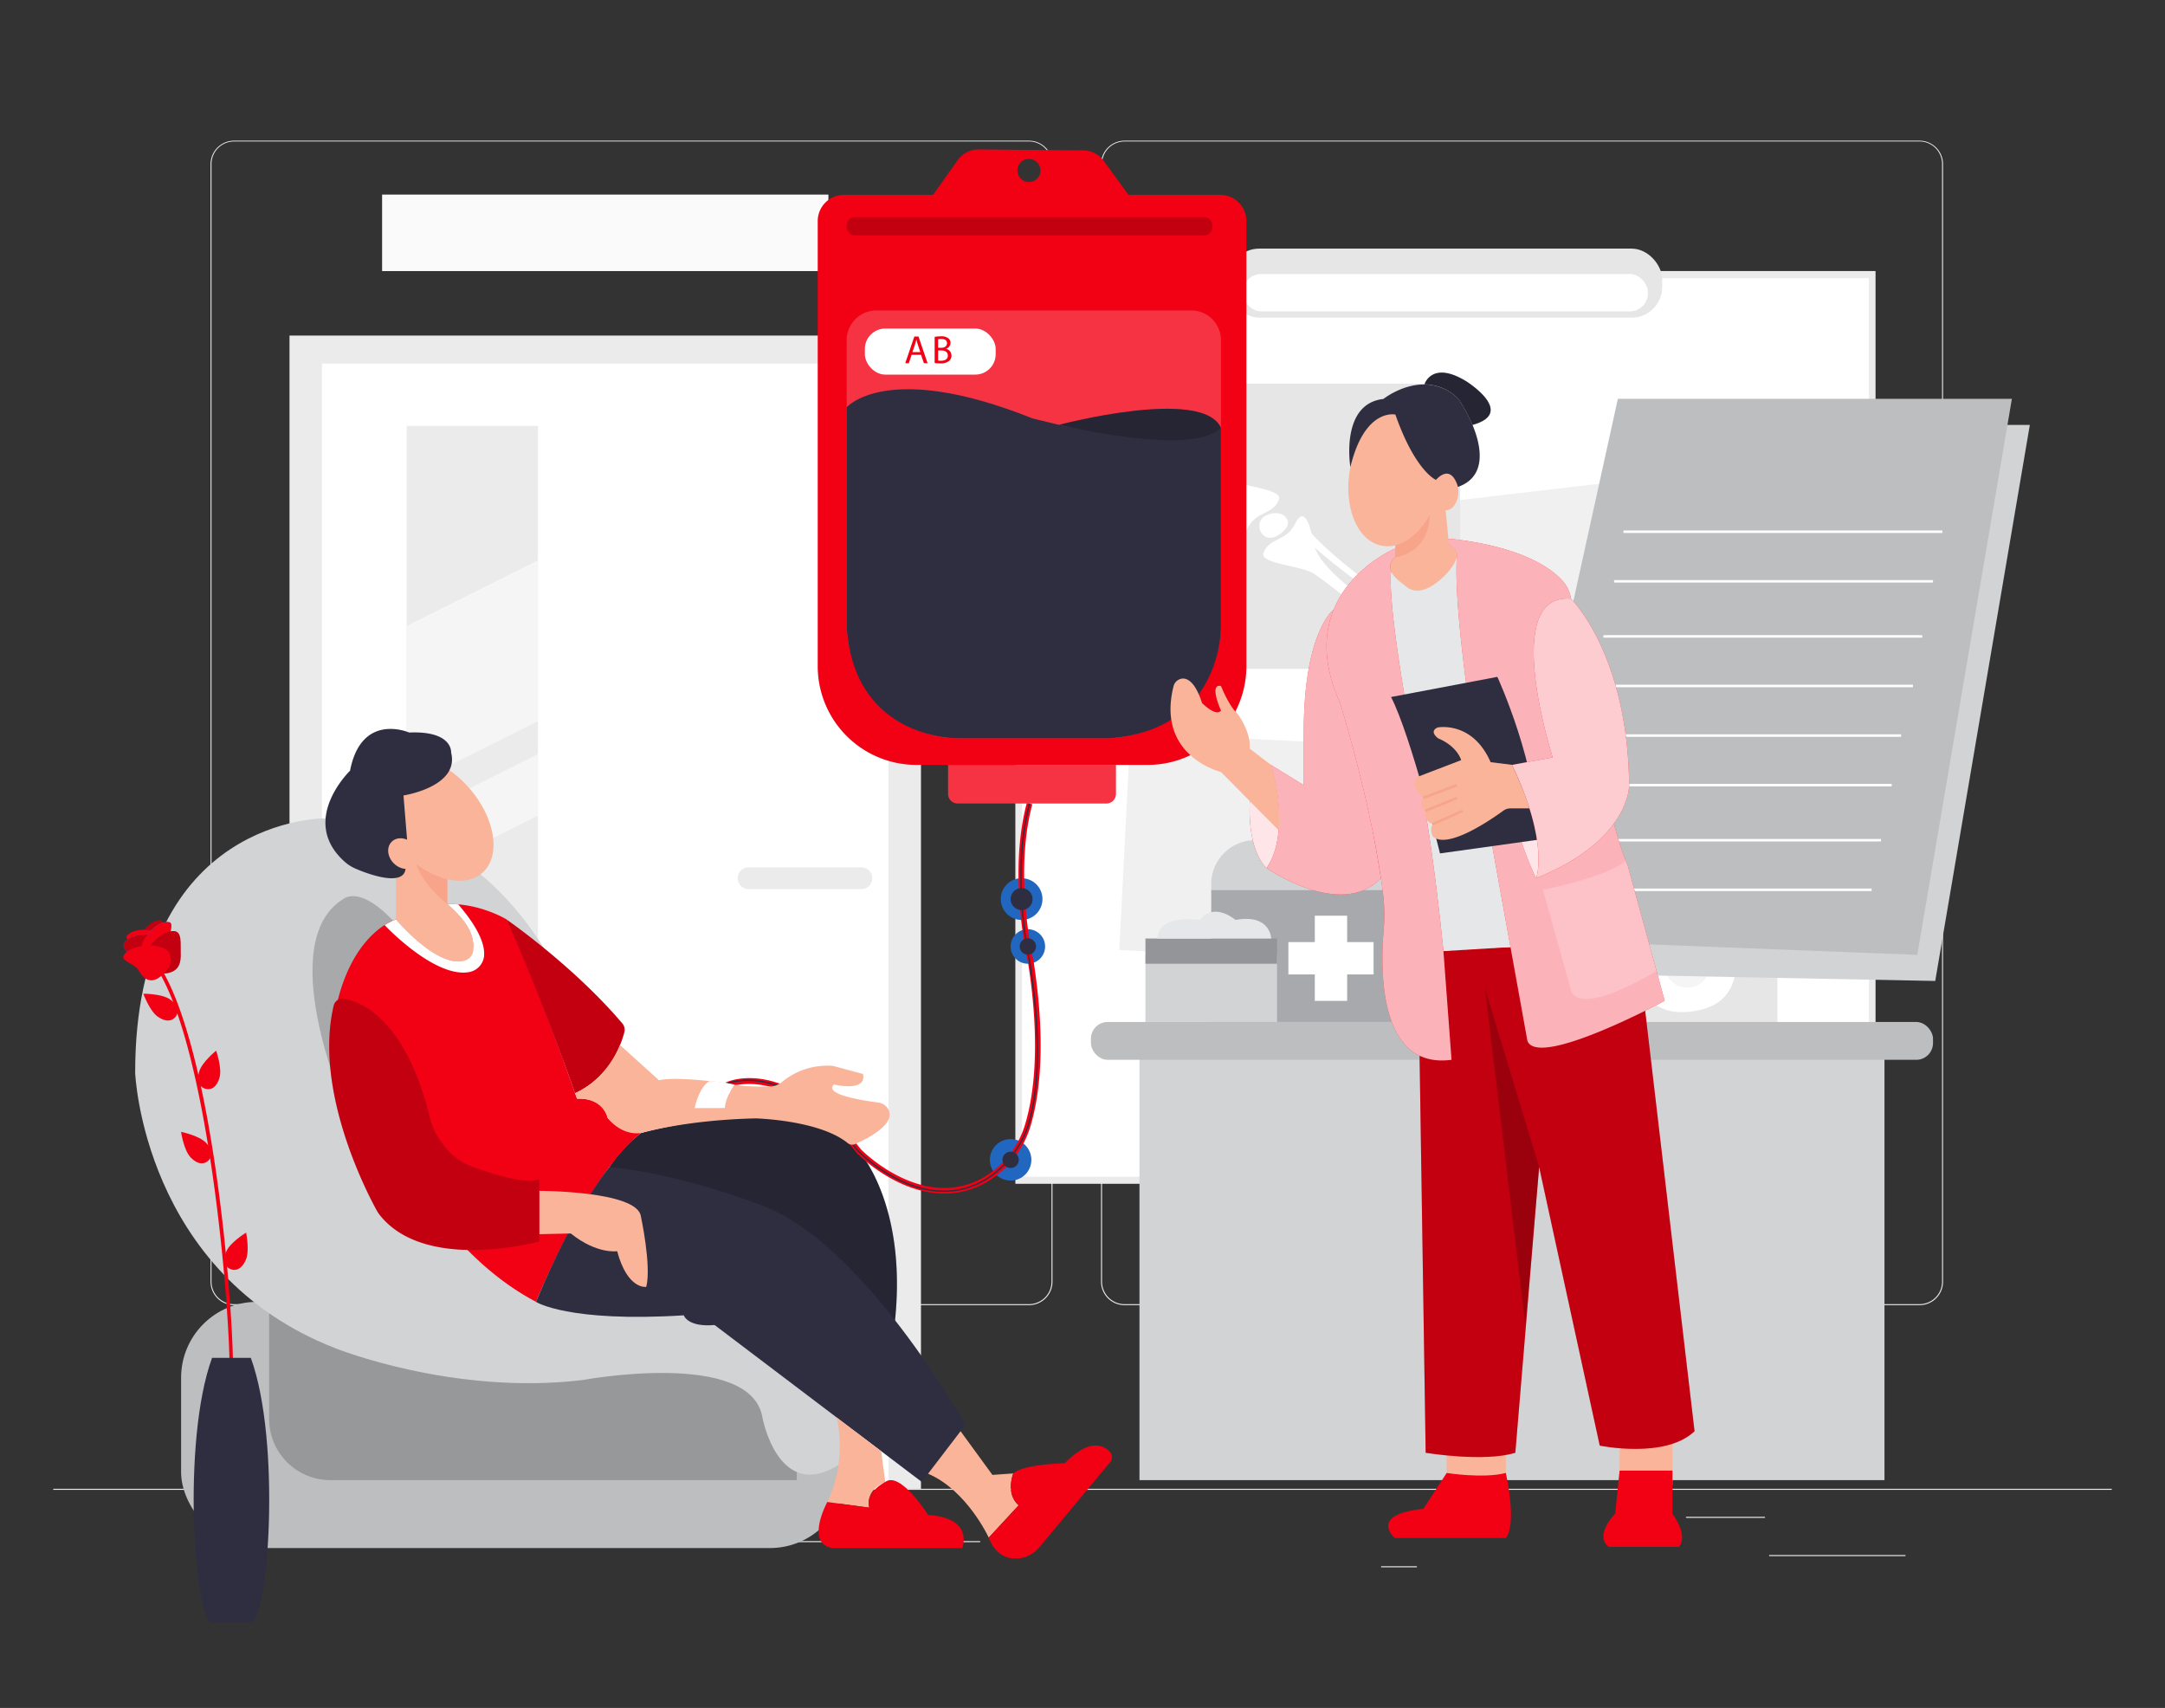 <svg id="b77bdca9-d894-439d-8db6-5ea9a8b8c695" data-name="Layer 1" xmlns="http://www.w3.org/2000/svg" width="865.76" height="682.89" viewBox="0 0 865.76 682.89"><rect x="0" y="0" width="865.76" height="682.89" fill="#333333" stroke="none"/><g id="bcf74e50-dece-4a6a-87dd-c76d4f7ce649" data-name="freepik--background-complete--inject-125"><rect x="21.29" y="595.27" width="823.19" height="0.41" fill="#ebebeb"/><rect x="707.46" y="621.76" width="54.53" height="0.41" fill="#ebebeb"/><rect x="552.29" y="626.24" width="14.31" height="0.41" fill="#ebebeb"/><rect x="674.22" y="606.48" width="31.59" height="0.41" fill="#ebebeb"/><rect x="107.66" y="609.25" width="71.11" height="0.41" fill="#ebebeb"/><rect x="193.43" y="609.25" width="10.42" height="0.41" fill="#ebebeb"/><rect x="237.74" y="616.19" width="154.23" height="0.41" fill="#ebebeb"/><path d="M411.48,521.84H93.58a9.4,9.4,0,0,1-9.38-9.4V65.56a9.39,9.39,0,0,1,9.38-9.31h317.9a9.4,9.4,0,0,1,9.4,9.4h0V512.44A9.4,9.4,0,0,1,411.48,521.84ZM93.58,56.57a9,9,0,0,0-9,9V512.44a9,9,0,0,0,9,9h317.9a9,9,0,0,0,9-9V65.56a9,9,0,0,0-9-9Z" fill="#ebebeb"/><path d="M767.61,521.84H449.69a9.41,9.41,0,0,1-9.4-9.4V65.56a9.41,9.41,0,0,1,9.4-9.31H767.61A9.39,9.39,0,0,1,777,65.56V512.44A9.39,9.39,0,0,1,767.61,521.84ZM449.69,56.57a9,9,0,0,0-9,9V512.44a9,9,0,0,0,9,9H767.61a9,9,0,0,0,9-9V65.56a9,9,0,0,0-9-9Z" fill="#ebebeb"/><rect x="115.77" y="134.17" width="252.52" height="461.1" fill="#ebebeb"/><rect x="152.8" y="77.8" width="178.47" height="30.59" fill="#fafafa"/><rect x="128.76" y="145.36" width="226.54" height="449.9" fill="#fff"/><path d="M344.46,346.81h-45.1a4.34,4.34,0,0,0-4.36,4.33v0h0a4.36,4.36,0,0,0,4.36,4.36h45.1a4.36,4.36,0,0,0,4.36-4.36h0A4.37,4.37,0,0,0,344.46,346.81Z" fill="#ebebeb"/><rect x="162.63" y="170.29" width="52.49" height="379.92" fill="#ebebeb"/><polygon points="215.12 224.01 162.63 250.25 162.63 314.61 215.12 288.37 215.12 224.01" fill="#f5f5f5"/><polygon points="215.12 301.5 162.63 327.75 162.63 352.39 215.12 326.15 215.12 301.5" fill="#f5f5f5"/><polygon points="215.12 435.42 162.63 461.65 162.63 486.29 215.12 460.05 215.12 435.42" fill="#f5f5f5"/><rect x="406.03" y="108.37" width="343.98" height="364.95" fill="#ebebeb"/><rect x="408.7" y="111.22" width="338.64" height="359.29" fill="#fff"/><rect x="461.69" y="283.78" width="86.99" height="110.9" transform="translate(140.67 826.48) rotate(-87.08)" fill="#f0f0f0"/><rect x="567.56" y="195.65" width="110.9" height="86.99" transform="translate(-23.56 73.98) rotate(-6.67)" fill="#f0f0f0"/><rect x="491.33" y="99.4" width="173.36" height="27.61" rx="12.23" fill="#e6e6e6"/><rect x="497.04" y="109.57" width="161.94" height="14.93" rx="7.23" fill="#fff"/><rect x="438.51" y="153.4" width="145.36" height="114.03" fill="#e6e6e6"/><path d="M458,166.91c-9.32-.31-10.31,5.16-6.67,8.47s39.08,23.16,40.3,29,3.51,14.55,7.1,7.11,10.34-5.45,12.69-11.74c1.65-4.54-15.39-4.94-20.4-8.5C476.28,180.92,463.42,167.11,458,166.91Z" fill="#fff"/><path d="M558.7,253.89c4.18,1.12,4.94-.94,1.28-4.23s-32.93-20.1-34.92-33.22c-.9-5.91-3.5-14.57-7.11-7.13s-10.32,5.46-12.68,11.75c-1.64,4.53,15.4,4.94,20.4,8.48C540.37,239.9,553.41,252.49,558.7,253.89Z" fill="#fff"/><path d="M514,211.53c3.11-3.44-1.2-8.4-7.64-5.5S505.65,220.88,514,211.53Z" fill="#fff"/><path d="M523.33,212c10.24,12.22,38.91,32.32,43,33.79s7.39,8.23-4.53.39-36.68-26.59-38.43-29.75S523.33,212,523.33,212Z" fill="#fff"/><rect x="565.41" y="302.77" width="145.36" height="114.03" fill="#e6e6e6"/><path d="M652.54,319.66c-12.56-.34-6.22,30.66-3.85,48s5.91,37.86,24.83,37,23.34-13.42,19.49-30.38C687.1,348.21,663.82,319.93,652.54,319.66Z" fill="#fff"/><path d="M623.65,319.66c12.54-.34,6.2,30.66,3.85,48s-5.91,37.86-24.83,37-23.34-13.42-19.49-30.38C589.07,348.21,612.34,319.93,623.65,319.66Z" fill="#fff"/><path d="M651.09,344.61a3.63,3.63,0,0,1-1.73-.45c-.61-.34-14.81-8.54-14.81-28.71a3.55,3.55,0,0,1,7.09,0c0,15.89,10.75,22.28,11.21,22.54a3.53,3.53,0,0,1-1.76,6.58Z" fill="#fff"/><path d="M625.1,344.61a3.55,3.55,0,0,1-1.77-6.59c.51-.29,11.22-6.68,11.22-22.54a3.55,3.55,0,0,1,7.09,0c0,20.17-14.21,28.37-14.82,28.72A3.55,3.55,0,0,1,625.1,344.61Z" fill="#fff"/><path d="M665.68,385.78a9.07,9.07,0,1,0,9.09-9h0A9.07,9.07,0,0,0,665.68,385.78Z" fill="#f5f5f5"/><path d="M617.05,350.45c-1.54,4.78-.84,9.25,1.54,10s5.55-2.49,7.08-7.25.84-9.25-1.55-10S618.58,345.69,617.05,350.45Z" fill="#f5f5f5"/></g><polygon points="773.88 392.22 811.71 169.9 654.14 169.9 608.02 388.99 773.88 392.22" fill="#d1d3d4"/><rect x="484.36" y="355.77" width="82.84" height="52.85" fill="#a7a9ac"/><path d="M501.9,335.94h47.76a17.54,17.54,0,0,1,17.54,17.54v2.28a0,0,0,0,1,0,0H484.36a0,0,0,0,1,0,0v-2.28a17.54,17.54,0,0,1,17.54-17.54Z" fill="#d1d3d4"/><rect x="455.66" y="417.84" width="297.92" height="173.96" fill="#d1d3d4"/><rect x="647.66" y="575.86" width="21.14" height="17.91" fill="#f9b499"/><rect x="578.51" y="579.8" width="23.65" height="18.27" fill="#f9b499"/><rect x="436.25" y="408.62" width="336.74" height="15.13" rx="6.69" fill="#bcbec0"/><path d="M570.11,580.86s23.26,3.87,35.85,0l9.52-114.25L639.72,578s26.29,5.42,37.91-5.76L654.87,378.43s-63.29-.61-77.66,1.86l-10,11.93Z" fill="#f20014"/><path d="M570.11,580.86s23.26,3.87,35.85,0l9.52-114.25L639.72,578s26.29,5.42,37.91-5.76L654.87,378.43s-63.29-.61-77.66,1.86l-10,11.93Z" opacity="0.2"/><polygon points="609.93 529.57 593.84 395.2 615.48 466.62 609.93 529.57" opacity="0.2"/><path d="M645.87,605.24s-8.6,8.6-2.51,13.26H671.3s4.3-3.59-2.5-13.26V588H647.66Z" fill="#f20014"/><path d="M569.19,603.27l9.32-14.33s14.69,2.33,23.64,0c0,0,4.66,20.24,0,26H557.73S547,605.6,569.19,603.27Z" fill="#f20014"/><path d="M441.39,64.36a10.24,10.24,0,0,0-8.2-4.23l-41.8-.39A10.24,10.24,0,0,0,383,64l-12.4,17.45,83.07-.25Zm-29.91,8.41a4.61,4.61,0,1,1,4.6-4.6A4.6,4.6,0,0,1,411.48,72.77Z" fill="#f20014"/><circle cx="408.53" cy="359.48" r="8.34" fill="#2166bf"/><circle cx="411.03" cy="378.43" r="6.9" fill="#2166bf"/><circle cx="404.13" cy="463.74" r="8.3" fill="#2166bf"/><rect x="72.42" y="520.53" width="265.76" height="98.43" rx="30.32" fill="#bcbec0"/><path d="M107.62,525.08h211a0,0,0,0,1,0,0V591.8a0,0,0,0,1,0,0H132.11a24.49,24.49,0,0,1-24.49-24.49V525.08A0,0,0,0,1,107.62,525.08Z" opacity="0.2"/><path d="M130.15,327.19s-76.1-1-76.1,101.73c0,0,3.14,80.36,80.21,110.21,0,0,47.22,18.94,98.88,12.63,0,0,67.16-12.42,71.75,15,0,0,6.25,34.1,30.39,19l7.13-7.84V472L219.94,449.53l10-44.72S205.67,327.63,130.15,327.19Z" fill="#d1d3d4"/><path d="M243.72,466.61a59.17,59.17,0,0,1,5.2-6.66,60.46,60.46,0,0,1,7.36-6.91s61.88-17.59,87.15,7.21c0,0,20.43,22.22,14,71.78l-29.28-2.46Z" fill="#2f2e41"/><path d="M243.72,466.61a59.17,59.17,0,0,1,5.2-6.66,60.46,60.46,0,0,1,7.36-6.91s61.88-17.59,87.15,7.21c0,0,20.43,22.22,14,71.78l-29.28-2.46Z" opacity="0.2"/><path d="M377.61,477.22c-19.21,0-34.8-16-35-16.19l-.07-.08c-28.65-36.64-51.18-26.21-51.4-26.1l-1-2c1-.48,24.38-11.32,54.13,26.69,1.07,1.08,24.44,24.34,48.23,11.69a36.78,36.78,0,0,0,17.63-22.33c3.26-11.22,6.06-31.48.95-64.26-.07-.26-8.19-34.63-.46-63.65l2.18.59c-7.58,28.45.41,62.28.49,62.62,5.2,33.28,2.33,53.89-1,65.33a39,39,0,0,1-18.74,23.69A33.52,33.52,0,0,1,377.61,477.22Z" fill="#f20014"/><path d="M377.49,476.57c-19,0-34.57-16.21-34.76-16.42-15.21-19.44-28.67-25.56-37.28-27.28-9.31-1.86-15.12.9-15.18.93l-.25-.51c.24-.12,6-2.86,15.49-1,8.72,1.72,22.33,7.89,37.64,27.47.23.24,24.61,25.62,49.41,12.43,8.65-4.61,15.8-13.6,18.67-23.49,3-10.5,5.55-30.22.2-64.53-.07-.32-7.66-34.2,0-63l.55.15c-7.65,28.67-.09,62.41,0,62.75,5.37,34.44,2.84,54.24-.22,64.8-2.9,10-10.16,19.15-18.94,23.82A32.25,32.25,0,0,1,377.49,476.57Z" fill="#2f2e41"/><path d="M137.28,441s-27.72-64.48,0-81.54c0,0,12.63-11.68,40.75,39.21Z" opacity="0.2"/><path d="M256.28,453c-21.73,17.54-41.95,67.49-41.95,67.49-57.2-30.12-80.07-117.06-80.07-117.06,6.47-30.89,24.12-35.85,24.12-35.85s14.52,17.52,25.56,16.79a5.67,5.67,0,0,0,5.39-5.47c.13-3.81-1.49-10.06-10.46-17.42,13-.38,23.64,6.1,23.64,6.1,9.67,18.61,28.22,71.7,28.22,71.7,11.06-.39,12.21,7.61,12.21,7.61C247.51,452.66,256.28,453,256.28,453Z" fill="#f20014"/><path d="M153.81,369.89s19.52,20.83,33.37,18.85a7.34,7.34,0,0,0,6.35-6.12c.52-3.94-1.22-10.5-10.27-21-.7-.07-1.45-.11-2.23-.13s-1.48,0-2.16,0c7.36,6.38,10.41,11.52,10.37,17a6,6,0,0,1-6.18,5.89c-4.69-.19-12.67-3.36-24.68-16.78a20.28,20.28,0,0,0-2.29,1A21,21,0,0,0,153.81,369.89Z" fill="#fff"/><path d="M202.51,367.62S229.16,386,248.85,409.2a3.92,3.92,0,0,1,.8,3.53c-1.29,5-5.86,17.94-19.7,24.36C230,437.09,215.62,396.35,202.51,367.62Z" fill="#f20014"/><path d="M202.51,367.62S229.16,386,248.85,409.2a3.92,3.92,0,0,1,.8,3.53c-1.29,5-5.86,17.94-19.7,24.36C230,437.09,215.62,396.35,202.51,367.62Z" opacity="0.2"/><path d="M230,437.09l.78,2.23s9.42-1.06,12.21,7.61c0,0,5,7.13,13.34,6.11,0,0,17.4-5.22,45.82-5.87,0,0,25.42.6,36.83,9.86a2.88,2.88,0,0,0,3,.4c4.71-2.07,17.14-8.28,12.93-14.39a5.52,5.52,0,0,0-3.91-2.24c-5.62-.72-21.81-3.17-17.52-7.19,0,0,13.24,3.23,11.62-4.2l-12-3.23a28.38,28.38,0,0,0-20.41,6.45,7.94,7.94,0,0,1-4.81,1.81c-4.18.09-12,.05-16.75-1.31,0,0-20.35-2.91-27.61-1.21l-15.57-14.08S243.2,431.22,230,437.09Z" fill="#f9b499"/><path d="M277.8,443.06s1.67-8.54,6-10.81a59.5,59.5,0,0,1,6,.67c1.36.23,2.65.49,3.86.78a30.06,30.06,0,0,0-1.91,3.32,15.19,15.19,0,0,0-1.9,6Z" fill="#fff"/><circle cx="411.03" cy="378.43" r="3.27" fill="#2f2e41"/><circle cx="404.13" cy="463.74" r="3.27" fill="#2f2e41"/><path d="M214.33,520.53s12.78,8.28,59.11,5.38c0,0,1.47,4.83,12.32,3.87l82.85,62.74,17.46-22.84s-41.51-74.33-82.7-88.17c0,0-30.82-12.09-59.65-14.9C243.72,466.61,229.87,483,214.33,520.53Z" fill="#2f2e41"/><path d="M395.39,614.79s-8.72-18.95-24.27-25.55l13-17,12.74,17.47,8.3-.58s-3.13,8.12,2.17,12.76Z" fill="#f9b499"/><path d="M330.83,600.55a52.9,52.9,0,0,0,3.8-33.77q8.87,6.74,17.75,13.45L354,592.52s-8,2.87-6.36,10.29Z" fill="#f9b499"/><path d="M379.13,305.83h67.11a0,0,0,0,1,0,0v11.61a3.81,3.81,0,0,1-3.81,3.81H382.94a3.81,3.81,0,0,1-3.81-3.81V305.83A0,0,0,0,1,379.13,305.83Z" fill="#f20014"/><path d="M379.13,305.83h67.11a0,0,0,0,1,0,0v11.61a3.81,3.81,0,0,1-3.81,3.81H382.94a3.81,3.81,0,0,1-3.81-3.81V305.83A0,0,0,0,1,379.13,305.83Z" fill="#fff" opacity="0.2"/><path d="M337.46,77.9H487.92a10.5,10.5,0,0,1,10.5,10.5v178A39.47,39.47,0,0,1,459,305.83H366.43A39.47,39.47,0,0,1,327,266.36V88.4A10.5,10.5,0,0,1,337.46,77.9Z" fill="#f20014"/><rect x="338.58" y="86.81" width="146.28" height="7.27" rx="3.21" opacity="0.2"/><polygon points="766.7 381.79 804.53 159.47 646.96 159.47 599.5 375.25 766.7 381.79" fill="#bcbec0"/><line x1="649.22" y1="212.6" x2="776.74" y2="212.6" fill="none" stroke="#fff" stroke-miterlimit="10"/><line x1="645.47" y1="232.43" x2="772.99" y2="232.43" fill="none" stroke="#fff" stroke-miterlimit="10"/><line x1="641.18" y1="254.45" x2="768.7" y2="254.45" fill="none" stroke="#fff" stroke-miterlimit="10"/><line x1="637.43" y1="274.27" x2="764.95" y2="274.27" fill="none" stroke="#fff" stroke-miterlimit="10"/><line x1="632.7" y1="294.1" x2="760.22" y2="294.1" fill="none" stroke="#fff" stroke-miterlimit="10"/><line x1="628.95" y1="313.92" x2="756.47" y2="313.92" fill="none" stroke="#fff" stroke-miterlimit="10"/><line x1="624.67" y1="335.94" x2="752.19" y2="335.94" fill="none" stroke="#fff" stroke-miterlimit="10"/><line x1="620.91" y1="355.77" x2="748.43" y2="355.77" fill="none" stroke="#fff" stroke-miterlimit="10"/><rect x="458.05" y="381.79" width="52.63" height="26.83" fill="#d1d3d4"/><rect x="458.05" y="375.25" width="52.63" height="10.08" fill="#939598"/><path d="M494.06,367.82s-8.47-7.43-14.29,0c0,0-16.46-2.65-16.95,7.43h45.53S508.11,365.24,494.06,367.82Z" fill="#e6e7e8"/><polygon points="549.28 376.68 549.28 389.61 538.71 389.61 538.71 400.18 525.78 400.18 525.78 389.61 515.21 389.61 515.21 376.68 525.78 376.68 525.78 366.12 538.71 366.12 538.71 376.68 549.28 376.68" fill="#fff"/><path d="M556.56,228.14c-.07-.15-.26-.1-.29.07-.8,5.22-.8,28.34,8,65.89,0,0,11,68.3,12.92,86.19l27.41-1.66s-19.74-103.07-22-157.49c0,0-1.32,9.27-13.68,14.45,0,0-4.75,1.67-7.54-2.25C561.41,233.34,557.88,231.08,556.56,228.14Z" fill="#e6e7e8"/><path d="M579.47,218.23l-.27-2.82s32.48,2.16,45.73,16.93a13.39,13.39,0,0,1,3.28,7c2.33,15.71,12.92,84.56,22.62,106.47l14.86,54.33s-50.7,27.31-54.9,16l-14.2-78.68s-16.27-86.43-13.94-116.14A4,4,0,0,0,579.47,218.23Z" fill="#f20014"/><path d="M579.47,218.23l-.27-2.82s32.48,2.16,45.73,16.93a13.39,13.39,0,0,1,3.28,7c2.33,15.71,12.92,84.56,22.62,106.47l14.86,54.33s-50.7,27.31-54.9,16l-14.2-78.68s-16.27-86.43-13.94-116.14A4,4,0,0,0,579.47,218.23Z" fill="#fff" opacity="0.7"/><path d="M617,355.77s26-5.07,33.08-11.66l.73,1.74,11.59,42.38s-31.67,19.58-34.37,7Z" fill="#fff" opacity="0.2"/><path d="M506.51,347.09s29.69,20.75,45.72,4.05c0,0-8.53-52.07-13.67-70.08,0,0-12.15-20.34-5.21-37.38,0,0-12,8.65-12,49.09v21.15l-13-8S515.77,333.51,506.51,347.09Z" fill="#f20014"/><path d="M506.51,347.09s29.69,20.75,45.72,4.05c0,0-8.53-52.07-13.67-70.08,0,0-12.15-20.34-5.21-37.38,0,0-12,8.65-12,49.09v21.15l-13-8S515.77,333.51,506.51,347.09Z" fill="#fff" opacity="0.7"/><path d="M506.51,347.09s-7.41-5.68-6.79-25.83c0,0,2.71-19,8.63-15.34C508.35,305.92,516.54,332.5,506.51,347.09Z" fill="#f20014"/><path d="M506.51,347.09s-7.41-5.68-6.79-25.83c0,0,2.71-19,8.63-15.34C508.35,305.92,516.54,332.5,506.51,347.09Z" fill="#fff" opacity="0.9"/><path d="M215.62,476.13s39.26,0,40.66,10.19c0,0,4.32,20,2.14,28.22,0,0-7.5,1.21-11.62-14.28,0,0-8,1.35-18.54-7.08l-12.64.29Z" fill="#f9b499"/><path d="M137.66,399.34c7.34,1.3,24.81,8.65,34.39,48.1a25.78,25.78,0,0,0,5,9.93l.44.57a24.24,24.24,0,0,0,11,8.38c8.54,3.17,21.78,7.35,27.13,5.12v24.92s-45.83,12.71-64-10.89a12.22,12.22,0,0,1-1-1.56c-3.52-6.39-25.28-47.75-17.17-81.85A3.63,3.63,0,0,1,137.66,399.34Z" fill="#f20014"/><path d="M137.66,399.34c7.34,1.3,24.81,8.65,34.39,48.1a25.78,25.78,0,0,0,5,9.93l.44.57a24.24,24.24,0,0,0,11,8.38c8.54,3.17,21.78,7.35,27.13,5.12v24.92s-45.83,12.71-64-10.89a12.22,12.22,0,0,1-1-1.56c-3.52-6.39-25.28-47.75-17.17-81.85A3.63,3.63,0,0,1,137.66,399.34Z" opacity="0.2"/><path d="M185.49,384.18c-11.18,2.67-27.11-16.56-27.11-16.56V350.77c5.35,0,3-9.47,3-9.47l17.51,5.36v14.86c10,8.24,10.87,15.09,10.35,18.67A4.83,4.83,0,0,1,185.49,384.18Z" fill="#f9b499"/><path d="M178.87,361.52v-10a38.33,38.33,0,0,1-12.32-6.07S167.7,352.22,178.87,361.52Z" fill="#f7a48b"/><ellipse cx="173.79" cy="327.19" rx="18.39" ry="28.98" transform="translate(-172.33 195.06) rotate(-41.13)" fill="#f9b499"/><path d="M162.79,335.73l-1.44-17.68s22.48-3.43,19.05-17.16c0,0,.76-8.77-16.78-8,0,0-19.07-8.39-23.64,15.26,0,0-20.75,20-2,36.53a16,16,0,0,0,4.2,2.63c5.31,2.32,19.16,7.28,20,.11Z" fill="#2f2e41"/><ellipse cx="161.35" cy="341.29" rx="5.5" ry="6.69" transform="translate(-194.07 214.06) rotate(-45)" fill="#f9b499"/><path d="M395.39,614.79s3,10.11,13.24,8.1a12.46,12.46,0,0,0,7.08-4.33l28.23-33.93a3.13,3.13,0,0,0-.13-4.18c-2.55-2.67-8.21-5.46-18,4.6,0,0-16.29.31-20.58,4,0,0-3.32,8.23,2.17,12.76Z" fill="#f20014"/><path d="M347.63,602.81l-16.8-2.26s-9,16.47,1.94,18.41h52s5-12-13.64-13.24c0,0-11.08-17.67-17.13-13.2C354,592.52,345.69,596.68,347.63,602.81Z" fill="#f20014"/><circle cx="408.53" cy="359.48" r="4.4" fill="#2f2e41"/><path d="M443.64,295.18H383.19c-24.63,0-44.61-21.63-44.61-46.27V136a11.87,11.87,0,0,1,11.87-11.87H476.38A11.86,11.86,0,0,1,488.25,136V250.57C487.51,275.32,468.06,293.85,443.64,295.18Z" fill="#fff" opacity="0.2"/><path d="M423.52,169.86s57.46-15.24,64.73,1.23C488.25,171.09,481.57,184.63,423.52,169.86Z" fill="#2f2e41"/><path d="M423.52,169.86s57.46-15.24,64.73,1.23C488.25,171.09,481.57,184.63,423.52,169.86Z" opacity="0.2"/><rect x="345.85" y="131.37" width="52.31" height="18.41" rx="8.14" fill="#fff"/><path d="M364.54,141.86l-1.11,3.36H362l3.63-10.67h1.66l3.64,10.67h-1.47l-1.14-3.36Zm3.5-1.07L367,137.72c-.24-.7-.39-1.33-.55-1.95h0c-.16.63-.34,1.28-.54,1.93l-1.05,3.09Z" fill="#f20014"/><path d="M373.76,134.69a13.93,13.93,0,0,1,2.52-.22,4.41,4.41,0,0,1,2.93.78,2.23,2.23,0,0,1,.88,1.88,2.53,2.53,0,0,1-1.8,2.34v0a2.75,2.75,0,0,1,2.2,2.67,2.87,2.87,0,0,1-.9,2.14,5.38,5.38,0,0,1-3.69,1,16.62,16.62,0,0,1-2.14-.13Zm1.38,4.37h1.25c1.46,0,2.31-.76,2.31-1.79,0-1.25-.95-1.74-2.34-1.74a5.57,5.57,0,0,0-1.22.1Zm0,5.11a6.87,6.87,0,0,0,1.15.07c1.43,0,2.74-.52,2.74-2.07s-1.25-2.06-2.75-2.06h-1.14Z" fill="#f20014"/><path d="M338.58,162.86s16-18.89,74.1,4.36c0,0,62.49,16.95,75.57,3.87v79.48s.88,41.31-44.61,44.61H383.19s-41.7,1-44.61-44.61Z" fill="#2f2e41"/><path d="M577.76,200.58l1.71,17.65s7.1,1.3,0,10c0,0-10.66,13.24-18.08,5.49,0,0-9.95-6.2-3.39-11V216.3l17.73-17Z" fill="#f9b499"/><path d="M580.45,423.74l-3.24-43.45s-3.67-38.35-9.06-66.37c0,0-13.6-67.82-11.88-85.71a4.49,4.49,0,0,1,1.73-5.45v-3.48s-42.14,17.4-22.12,61.78c0,0,12.94,41.4,17.21,76.48A69.79,69.79,0,0,1,553.3,372C552,387.41,551.17,427.65,580.45,423.74Z" fill="#f20014"/><path d="M580.45,423.74l-3.24-43.45s-3.67-38.35-9.06-66.37c0,0-13.6-67.82-11.88-85.71a4.49,4.49,0,0,1,1.73-5.45v-3.48s-42.14,17.4-22.12,61.78c0,0,12.94,41.4,17.21,76.48A69.79,69.79,0,0,1,553.3,372C552,387.41,551.17,427.65,580.45,423.74Z" fill="#fff" opacity="0.7"/><path d="M604.62,305.83s-1.65,10.53,3.55,30a126.16,126.16,0,0,0,6.1,15.35S620.51,339.23,604.62,305.83Z" fill="#f20014"/><path d="M604.62,305.83s-1.65,10.53,3.55,30a126.16,126.16,0,0,0,6.1,15.35S620.51,339.23,604.62,305.83Z" fill="#fff" opacity="0.9"/><path d="M556.27,278.69l42.51-8.06s16.71,36.28,16,65.16l-38.94,5.43S564.3,294.32,556.27,278.69Z" fill="#2f2e41"/><path d="M604.62,305.83l16.29-3s-21.29-65.89,7.3-63.46c0,0,22.78,22.17,23.27,74.54,0,0,.59,22-37.21,37.22C614.27,351.14,619.76,337.41,604.62,305.83Z" fill="#f20014"/><path d="M604.62,305.83l16.29-3s-21.29-65.89,7.3-63.46c0,0,22.78,22.17,23.27,74.54,0,0,.59,22-37.21,37.22C614.27,351.14,619.76,337.41,604.62,305.83Z" fill="#fff" opacity="0.8"/><path d="M611.61,323.22H604a4.79,4.79,0,0,0-2.83.92c-4.81,3.51-22.32,15.61-28.15,10.34,0,0-1.61-3,0-5,0,0-3.84-.73-3-5.31,0,0-2.91-1.25-.94-5.17a10.41,10.41,0,0,1-3.4-5.46,2.92,2.92,0,0,1,1.89-3.2l16.72-6.4s-1.29-5.37-9.2-8.74c0,0-3.87-2.73-.16-4.34,0,0,13.88-2.75,21.15,13.88l8.52,1.06S609.75,316.48,611.61,323.22Z" fill="#f9b499"/><line x1="569.1" y1="319.03" x2="582.63" y2="313.92" fill="none" stroke="#f7a48b" stroke-miterlimit="10"/><line x1="570.04" y1="324.2" x2="582.63" y2="319.03" fill="none" stroke="#f7a48b" stroke-miterlimit="10"/><line x1="573.01" y1="329.51" x2="584.88" y2="324.2" fill="none" stroke="#f7a48b" stroke-miterlimit="10"/><path d="M511.36,332l-23.11-23.34s-25.92-6.21-19-34.14a4.07,4.07,0,0,1,3.6-3.21c2.21-.11,5.21,1.64,7.83,9.76,0,0,5.49,5.63,7.59,3.05,0,0-5-10.95,0-9.84,0,0,3.07,7.9,6.62,11.13,0,0,5.43,7.1,4.82,13.88l8.66,6.64a72.86,72.86,0,0,1,2.49,12A77.45,77.45,0,0,1,511.36,332Z" fill="#f9b499"/><path d="M558,218v4.77s13.3-1.13,13.74-16.92Z" fill="#f7a48b"/><ellipse cx="558" cy="190.33" rx="28.38" ry="18.4" transform="translate(261.89 700.13) rotate(-78.68)" fill="#f9b499"/><ellipse cx="578.1" cy="196.64" rx="5.09" ry="7.39" fill="#f9b499"/><path d="M583,194.69s-2.28-9.75-8.78-2.82c0,0-8.23-3.35-16.22-26.11,0,0-12.23-2.84-18,21,0,0-4.23-25.31,13.2-27.24,0,0,7.46-5.93,16.48-5.8a19.23,19.23,0,0,1,13.55,5.8,65.37,65.37,0,0,1,5.63,10.43C592.49,178.62,594.57,190.64,583,194.69Z" fill="#2f2e41"/><path d="M588.81,169.9a65.37,65.37,0,0,0-5.63-10.43,19.23,19.23,0,0,0-13.55-5.8h0s2.9-9.69,16.72-1.21C586.34,152.45,606.54,165.08,588.81,169.9Z" fill="#2f2e41"/><path d="M588.81,169.9a65.37,65.37,0,0,0-5.63-10.43,19.23,19.23,0,0,0-13.55-5.8h0s2.9-9.69,16.72-1.21C586.34,152.45,606.54,165.08,588.81,169.9Z" opacity="0.2"/><g id="e662f7ae-a35b-49c3-a74d-769fcc836ba8" data-name="freepik--Flower--inject-125"><path d="M92.55,550.56h0a.72.72,0,0,1-.72-.72h0c.24-27.63-8.62-132.75-30-164a.74.74,0,0,1,.18-1,.73.73,0,0,1,1,.18c21.87,32,30.41,136.09,30.21,164.79A.72.72,0,0,1,92.55,550.56Z" fill="#f20014"/><path d="M100.3,542.92H84.8c-12.27,33.57-7,105.77,0,105.77h15.5C107.3,648.69,112.57,576.49,100.3,542.92Z" fill="#2f2e41"/><path d="M68,399.59c3.29,2.32,3.69,4.94,2.35,6.8s-3.87,2.47-7.21.15-5.81-9.21-5.81-9.21S64.68,397.27,68,399.59Z" fill="#f20014"/><path d="M87.78,430.87c-1.11,3.92-3.41,5.09-5.67,4.45s-3.6-2.85-2.5-6.75,6.82-8.48,6.82-8.48S88.88,427,87.78,430.87Z" fill="#f20014"/><path d="M82.39,456.93c2.78,2.95,2.62,5.54.92,7.13s-4.28,1.65-7.08-1.3-3.82-10.21-3.82-10.21S79.59,454,82.39,456.93Z" fill="#f20014"/><path d="M98.31,503.72c-1.64,3.74-4,4.61-6.19,3.69s-3.19-3.29-1.64-7,7.93-7.56,7.93-7.56S99.91,500,98.31,503.72Z" fill="#f20014"/><path d="M56.49,377.66c-2.68-2.53,3.3-9.88,7.43-9.7,2.14.14,1.65,3.16,1.78,5.68s-.3,4.84-3.64,5.47S57.78,378.93,56.49,377.66Z" fill="#f20014"/><path d="M56.49,377.66c-2.68-2.53,3.3-9.88,7.43-9.7,2.14.14,1.65,3.16,1.78,5.68s-.3,4.84-3.64,5.47S57.78,378.93,56.49,377.66Z" opacity="0.2" style="isolation:isolate"/><path d="M63,374.6c-.25-3.69-9.88-3.76-12.2-.46-1.27,1.74,2.77,2.12,4,4.34s3.17,3.51,5.79,1.34S63.1,376.36,63,374.6Z" fill="#f20014"/><path d="M65.94,377.41c-.32-4.94-12.92-4.94-16.1-.61-1.64,2.29,1.8,4.38,4.28,6.59s5.17,3.77,8.63.91S66.09,379.74,65.94,377.41Z" fill="#407bff"/><path d="M65.94,377.41c-.32-4.94-12.92-4.94-16.1-.61-1.64,2.29,1.8,4.38,4.28,6.59s5.17,3.77,8.63.91S66.09,379.74,65.94,377.41Z" opacity="0.2" style="isolation:isolate"/><path d="M57.38,381.45c-3.54-3.3,4.42-13.17,9.88-12.8,2.82.17-.16,4.6,1.06,7.69s.9,6.19-3.51,7S59.08,383,57.38,381.45Z" fill="#407bff"/><path d="M65.94,377.41c-.32-4.94-12.92-4.94-16.1-.61-1.64,2.29,1.8,4.38,4.28,6.59s5.17,3.77,8.63.91S66.09,379.74,65.94,377.41Z" fill="#f20014"/><path d="M65.94,377.41c-.32-4.94-12.92-4.94-16.1-.61-1.64,2.29,1.8,4.38,4.28,6.59s5.17,3.77,8.63.91S66.09,379.74,65.94,377.41Z" opacity="0.2" style="isolation:isolate"/><path d="M57.38,381.45c-3.54-3.3,4.42-13.17,9.88-12.8,2.82.17-.16,4.6,1.06,7.69s.9,6.19-3.51,7S59.08,383,57.38,381.45Z" fill="#f20014"/><path d="M58.31,387c-4.09-3.85,5.07-15.1,11.26-14.72,3.29.2,2.56,4.79,2.7,8.63s-.45,7.34-5.52,8.23S60.23,388.81,58.31,387Z" fill="#f20014"/><path d="M58.31,387c-4.09-3.85,5.07-15.1,11.26-14.72,3.29.2,2.56,4.79,2.7,8.63s-.45,7.34-5.52,8.23S60.23,388.81,58.31,387Z" opacity="0.2" style="isolation:isolate"/><path d="M68.13,382.39c-.36-5.6-14.81-5.72-18.52-.71-1.91,2.63,4.2,3.29,6,6.58s4.85,5.34,8.81,2S68.32,385,68.13,382.39Z" fill="#f20014"/></g></svg>
